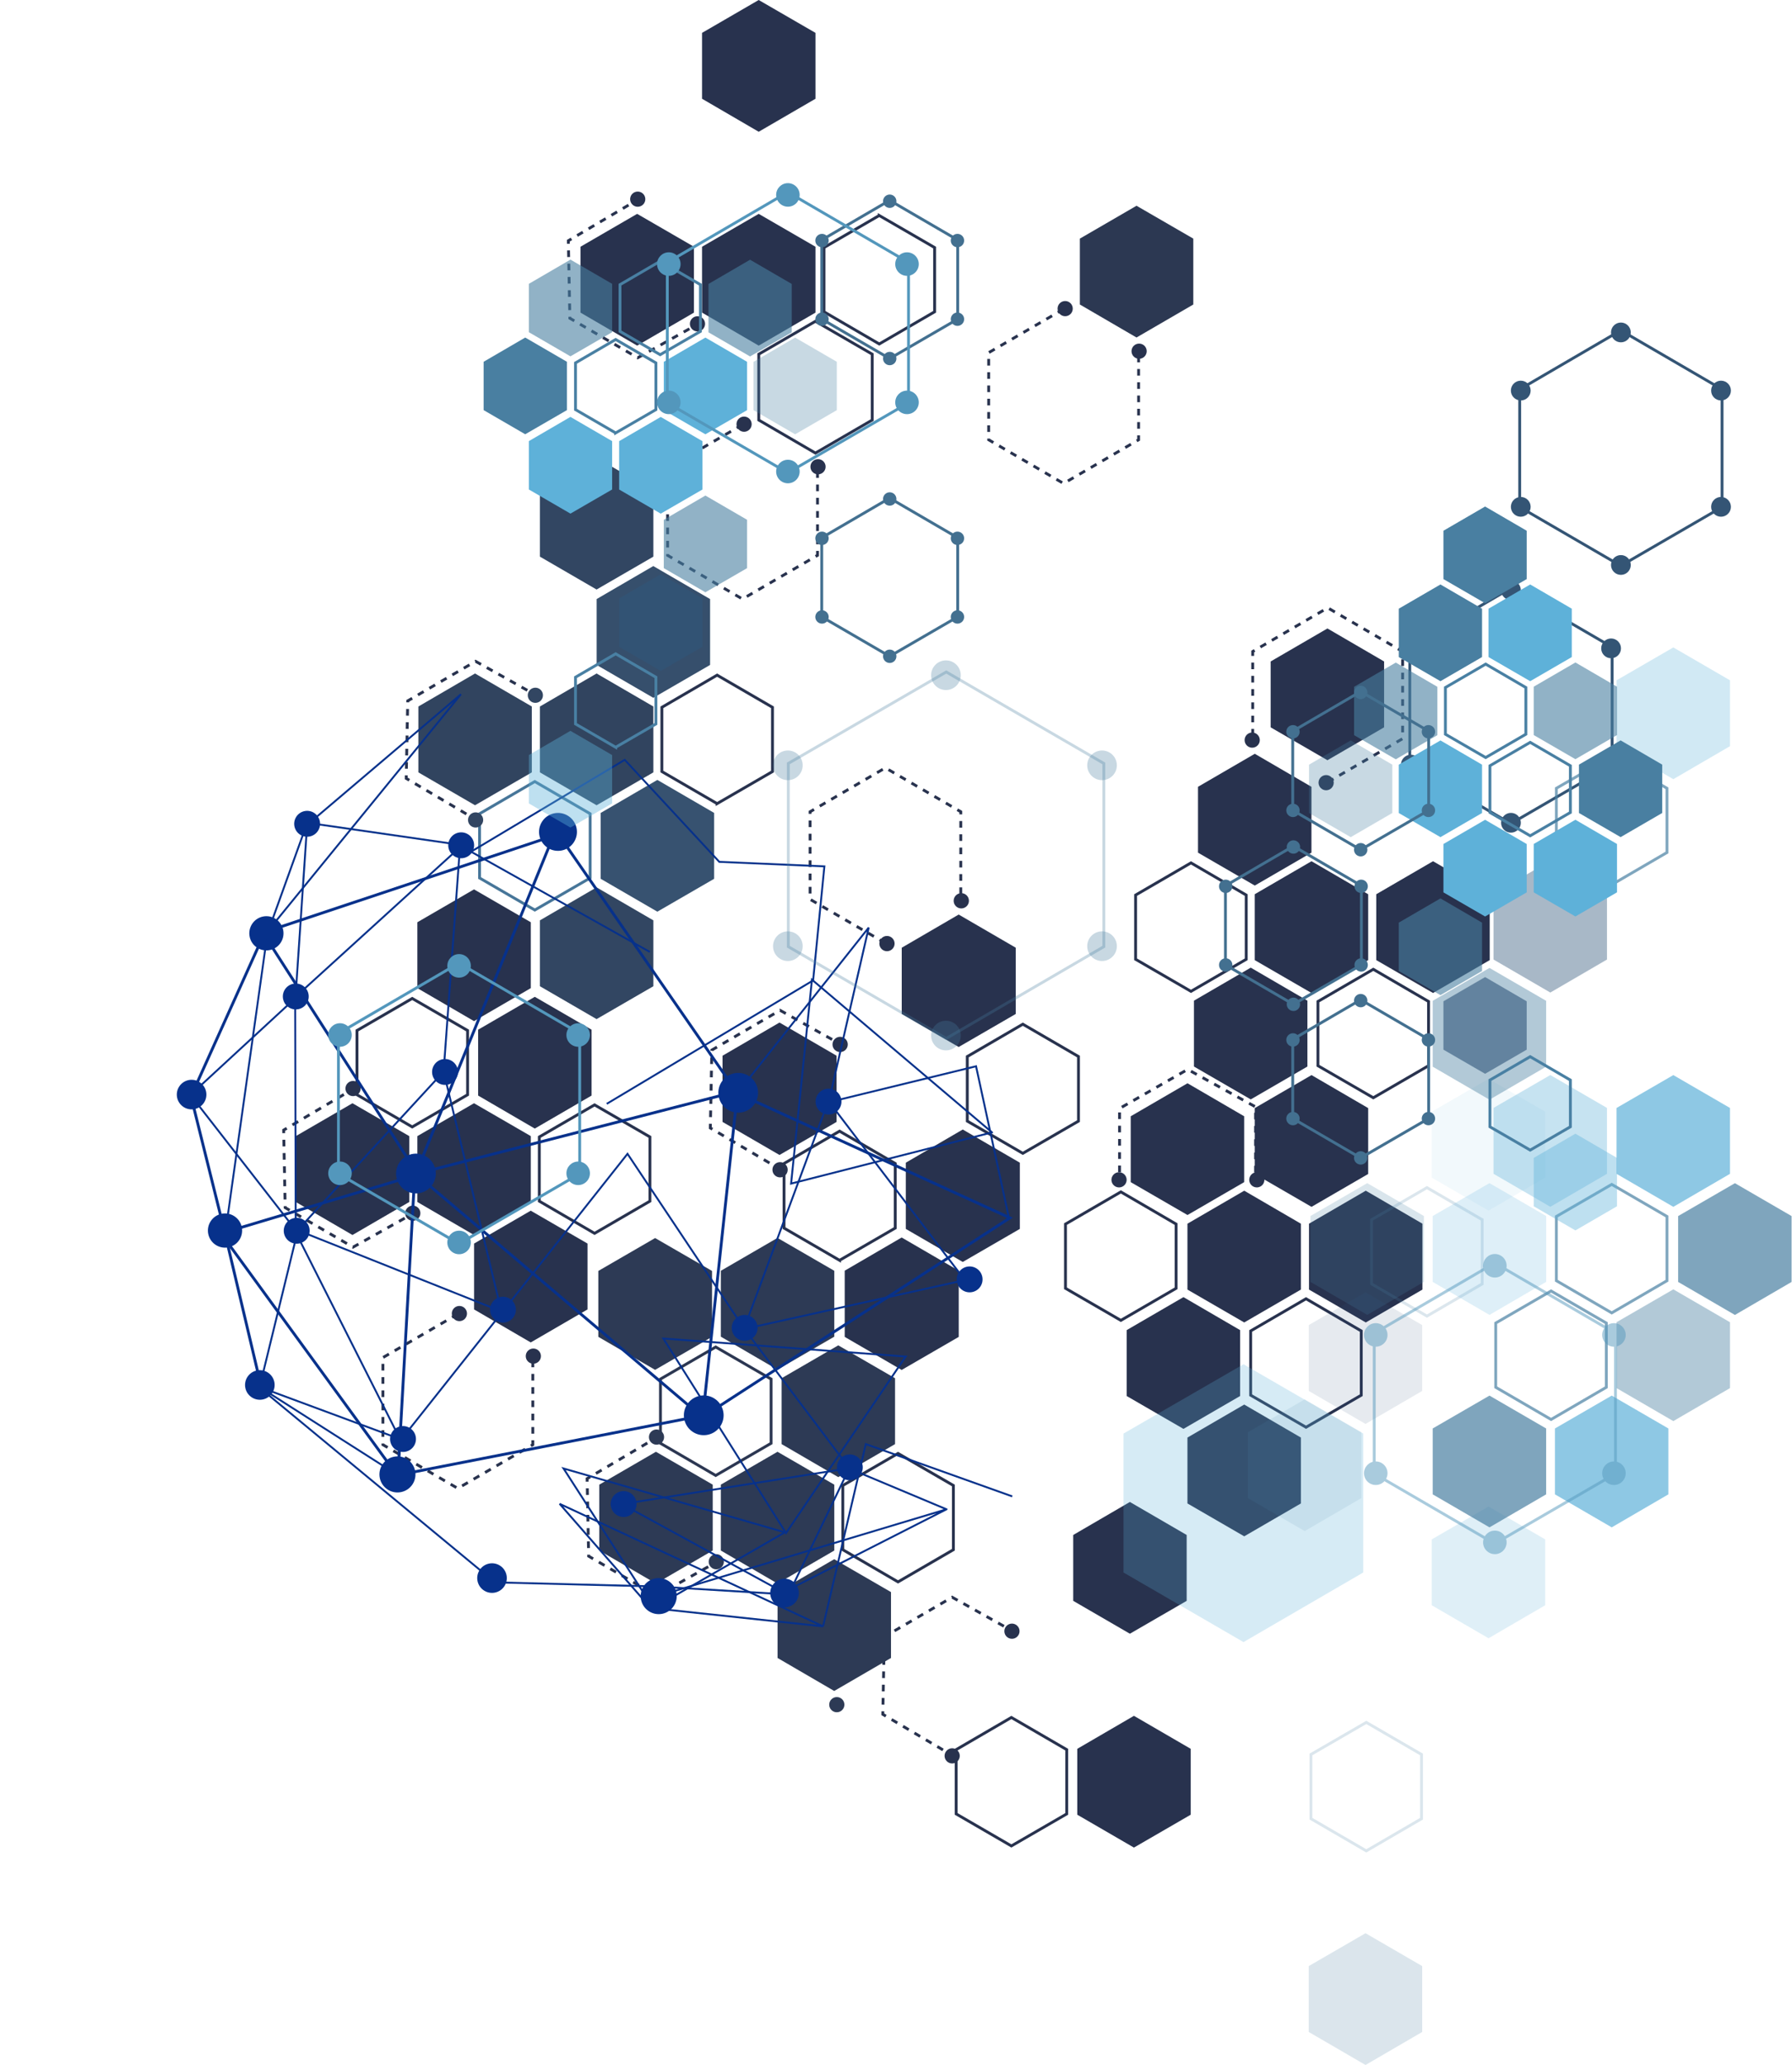 <svg width="1891" height="2178" fill="none" xmlns="http://www.w3.org/2000/svg"><path d="M1710.32 596.677l-106.65-61.942V410.588l106.65-62.186 106.88 62.187v124.145l-106.88 61.943z" stroke="#345575" stroke-width="3"/><circle cx="1710.44" cy="595.801" r="10.435" transform="rotate(180 1710.44 595.801)" fill="#345575"/><circle cx="1710.44" cy="350.579" r="10.435" transform="rotate(180 1710.44 350.579)" fill="#345575"/><circle cx="1816.09" cy="534.495" r="10.435" transform="rotate(180 1816.09 534.495)" fill="#345575"/><circle cx="1816.09" cy="411.884" r="10.435" transform="rotate(180 1816.09 411.884)" fill="#345575"/><circle cx="1604.78" cy="534.495" r="10.435" transform="rotate(180 1604.78 534.495)" fill="#345575"/><circle cx="1604.78" cy="411.884" r="10.435" transform="rotate(180 1604.78 411.884)" fill="#345575"/><path d="M1132.51 1618.73v69.47l59.79 34.67 59.93-34.67v-69.47l-59.93-34.81-59.79 34.81z" fill="#28324E"/><path d="M1067.25 1946.67l-58.29-33.8v-67.75l58.29-33.94 58.42 33.94v67.75l-58.42 33.8z" stroke="#28324E" stroke-width="3"/><path d="M1136.79 1844.25v69.48l59.79 34.67 59.92-34.67v-69.48l-59.92-34.8-59.79 34.8z" fill="#28324E"/><path d="M1071.59 1721.8l-66.81-37.41-71.61 41.69-1.603 81.76 73.213 43.29" stroke="#28324E" stroke-width="3" stroke-dasharray="7 7"/><circle cx="1004.78" cy="1851.67" r="8.016" transform="rotate(180 1004.78 1851.67)" fill="#28324E"/><circle cx="1067.85" cy="1720.2" r="8.016" transform="rotate(180 1067.85 1720.2)" fill="#28324E"/><path d="M951.549 999.434v69.836l60.101 34.85 60.23-34.85v-69.836l-60.23-34.986-60.101 34.986z" fill="#28324E"/><path d="M1079.33 1216.27l-58.6-33.98v-68.11l58.6-34.11 58.73 34.11v68.11l-58.73 33.98zm-193.385 112.8l-58.597-33.97v-68.11l58.597-34.11 58.732 34.11v68.1l-58.732 33.98z" stroke="#28324E" stroke-width="3"/><path d="M934.269 994.53l-79.413-46.107v-92.396l79.413-46.289 79.591 46.289v92.396" stroke="#28324E" stroke-width="3" stroke-dasharray="7 7"/><path d="M891.384 1340.01v69.83l60.097 34.85 60.229-34.85v-69.83l-60.229-34.99-60.097 34.99zm64.463-113.88v69.83l60.093 34.85 60.24-34.85v-69.83l-60.24-34.99-60.093 34.99zM762.46 1113.32v69.83l60.096 34.85 60.233-34.85v-69.83l-60.233-34.99-60.096 34.99z" fill="#28324E"/><path d="M890.31 1103.04l-67.148-37.6-71.983 41.9-1.612 82.19 73.595 43.51" stroke="#28324E" stroke-width="3" stroke-dasharray="7 7"/><circle cx="823.162" cy="1233.58" r="8.058" transform="rotate(180 823.162 1233.58)" fill="#28324E"/><circle cx="935.971" cy="995.067" r="8.058" transform="rotate(180 935.971 995.067)" fill="#28324E"/><circle cx="886.549" cy="1101.43" r="8.058" transform="rotate(180 886.549 1101.43)" fill="#28324E"/><circle cx="1014.4" cy="949.944" r="8.058" transform="rotate(180 1014.4 949.944)" fill="#28324E"/><path d="M629.603 631.748v69.476l59.788 34.67 59.924-34.67v-69.476l-59.924-34.806-59.788 34.806z" fill="#364F6C"/><path d="M756.73 847.459l-58.289-33.8V745.91l58.289-33.934 58.423 33.935v67.747l-58.423 33.801z" stroke="#28324E" stroke-width="3"/><path d="M564.335 959.689l-58.289-33.8V858.14l58.289-33.934 58.423 33.935v67.747l-58.423 33.801z" stroke="#477699" stroke-width="3"/><path d="M569.747 745.047v69.476l59.788 34.67 59.924-34.67v-69.476l-59.924-34.806-59.788 34.806z" fill="#31445F"/><path d="M569.747 517.545v69.476l59.788 34.67 59.924-34.67v-69.476l-59.924-34.806-59.788 34.806zm0 453.031v69.474l59.788 34.67 59.924-34.67v-69.474l-59.924-34.806-59.788 34.806z" fill="#324662"/><path d="M633.878 857.277v69.476l59.788 34.67 59.925-34.67v-69.476l-59.925-34.806-59.788 34.806z" fill="#375270"/><path d="M441.483 745.047v69.476l59.788 34.67 59.925-34.67v-69.476l-59.925-34.806-59.788 34.806z" fill="#31445F"/><path d="M568.678 734.824l-66.804-37.41L430.26 739.1l-1.603 81.767 73.217 43.289" stroke="#28324E" stroke-width="3" stroke-dasharray="7 7"/><circle cx="501.874" cy="864.691" r="8.016" transform="rotate(180 501.874 864.691)" fill="#324662"/><circle cx="564.937" cy="733.221" r="8.016" transform="rotate(180 564.937 733.221)" fill="#324662"/><path d="M1139.51 321.124v-69.476l59.79-34.67 59.93 34.67v69.476l-59.93 34.806-59.79-34.806z" fill="#2C3852"/><path d="M1122.32 326.002l-79 45.871v91.922l79 46.051 79.19-46.051v-91.922" stroke="#28324E" stroke-width="3" stroke-dasharray="7 7"/><circle cx="8.016" cy="8.016" r="8.016" transform="matrix(-1 0 0 1 1132.03 317.451)" fill="#28324E"/><circle cx="8.016" cy="8.016" r="8.016" transform="matrix(-1 0 0 1 1210.06 362.343)" fill="#28324E"/><path d="M800.683 442.974v-69.476l59.788-34.669 59.924 34.669v69.476l-59.924 34.806-59.788-34.806zM927.81 227.263l-58.289 33.8v67.75l58.289 33.933 58.423-33.934v-67.748l-58.423-33.801z" stroke="#28324E" stroke-width="3"/><path d="M783.491 447.853l-79.006 45.871v91.922l79.006 46.051 79.186-46.051v-91.922" stroke="#28324E" stroke-width="3" stroke-dasharray="7 7"/><path d="M740.827 329.675v-69.476l59.788-34.67 59.924 34.67v69.476l-59.924 34.806-59.788-34.806zm0-225.529V34.67L800.615 0l59.924 34.67v69.476l-59.924 34.806-59.788-34.806zM612.563 329.675v-69.476l59.789-34.67 59.924 34.67v69.476l-59.924 34.806-59.789-34.806z" fill="#28324E"/><path d="M739.758 339.898l-66.804 37.41-71.614-41.686-1.603-81.768 73.217-43.289" stroke="#28324E" stroke-width="3" stroke-dasharray="7 7"/><circle cx="8.016" cy="8.016" r="8.016" transform="matrix(-1 0 0 1 680.97 202.015)" fill="#28324E"/><circle cx="8.016" cy="8.016" r="8.016" transform="matrix(-1 0 0 1 793.201 439.302)" fill="#28324E"/><circle cx="8.016" cy="8.016" r="8.016" transform="matrix(-1 0 0 1 744.033 333.485)" fill="#28324E"/><circle cx="8.016" cy="8.016" r="8.016" transform="matrix(-1 0 0 1 871.228 484.194)" fill="#28324E"/><path d="M500.271 1380.88v-69.47l59.788-34.67 59.924 34.67v69.47l-59.924 34.81-59.788-34.81z" fill="#28324E"/><path d="M627.398 1165.17l-58.289 33.8v67.75l58.289 33.93 58.423-33.93v-67.75l-58.423-33.8zm-192.395-112.23l-58.289 33.8v67.75l58.289 33.93 58.423-33.93v-67.75l-58.423-33.8z" stroke="#28324E" stroke-width="3"/><path d="M483.079 1385.76l-79.006 45.87v91.92l79.006 46.05 79.186-46.05v-91.92" stroke="#28324E" stroke-width="3" stroke-dasharray="7 7"/><path d="M440.415 1267.58v-69.47l59.788-34.67 59.924 34.67v69.47l-59.924 34.81-59.788-34.81zm0-225.53v-69.473l59.788-34.67 59.924 34.67v69.473l-59.924 34.81-59.788-34.81zm64.131 113.3v-69.47l59.788-34.67 59.925 34.67v69.47l-59.925 34.81-59.788-34.81zm-192.395 112.23v-69.47l59.788-34.67 59.925 34.67v69.47l-59.925 34.81-59.788-34.81z" fill="#28324E"/><path d="M439.346 1277.8l-66.804 37.41-71.614-41.68-1.603-81.77 73.217-43.29" stroke="#28324E" stroke-width="3" stroke-dasharray="7 7"/><circle cx="8.016" cy="8.016" r="8.016" transform="matrix(-1 0 0 1 380.558 1139.92)" fill="#28324E"/><circle cx="8.016" cy="8.016" r="8.016" transform="matrix(-1 0 0 1 492.789 1377.21)" fill="#28324E"/><circle cx="8.016" cy="8.016" r="8.016" transform="matrix(-1 0 0 1 443.621 1271.39)" fill="#28324E"/><circle cx="8.016" cy="8.016" r="8.016" transform="matrix(-1 0 0 1 570.815 1422.1)" fill="#28324E"/><path d="M820.512 1748.44v-69.48l59.788-34.67 59.925 34.67v69.48l-59.925 34.8-59.788-34.8z" fill="#2D3A55"/><path d="M947.64 1532.73l-58.289 33.8v67.75l58.289 33.93 58.42-33.93v-67.75l-58.42-33.8z" stroke="#28324E" stroke-width="3"/><path d="M755.245 1420.5l-58.289 33.8v67.75l58.289 33.93 58.423-33.93v-67.75l-58.423-33.8z" stroke="#2C3752" stroke-width="3"/><path d="M760.656 1635.14v-69.48l59.789-34.67 59.924 34.67v69.48l-59.924 34.81-59.789-34.81zm0-225.53v-69.48l59.789-34.67 59.924 34.67v69.48l-59.924 34.81-59.789-34.81zm64.132 113.3v-69.48l59.788-34.67 59.924 34.67v69.48l-59.924 34.81-59.788-34.81zm-192.395 112.23v-69.48l59.788-34.67 59.924 34.67v69.48l-59.924 34.81-59.788-34.81z" fill="#2D3A55"/><path d="M759.587 1645.36l-66.803 37.41-71.614-41.68-1.603-81.77 73.217-43.29" stroke="#28324E" stroke-width="3" stroke-dasharray="7 7"/><circle cx="8.016" cy="8.016" r="8.016" transform="matrix(-1 0 0 1 700.8 1507.48)" fill="#2D3A55"/><circle cx="8.016" cy="8.016" r="8.016" transform="matrix(-1 0 0 1 763.863 1638.95)" fill="#2D3A55"/><circle cx="8.016" cy="8.016" r="8.016" transform="matrix(-1 0 0 1 891.057 1789.66)" fill="#2D3A55"/><path d="M631.371 1409.79v-69.5l59.932-34.69 60.068 34.69v69.5l-60.068 34.81-59.932-34.81z" fill="#2D3A55"/><circle cx="20.974" cy="20.974" r="20.974" transform="scale(-1 1) rotate(57.478 -1318.257 209.939)" fill="#07318B"/><circle cx="19.999" cy="19.999" r="19.999" transform="scale(-1 1) rotate(57.478 -1066.075 -106.466)" fill="#07318B"/><circle cx="20.974" cy="20.974" r="20.974" transform="scale(-1 1) rotate(57.478 -1702.577 60.507)" fill="#07318B"/><circle cx="20.974" cy="20.974" r="20.974" transform="scale(-1 1) rotate(57.478 -1410.65 -142.704)" fill="#07318B"/><circle cx="13.658" cy="13.658" r="13.658" transform="scale(-1 1) rotate(57.478 -1320.696 357.854)" fill="#07318B"/><circle cx="13.658" cy="13.658" r="13.658" transform="scale(-1 1) rotate(57.478 -1505.423 201.015)" fill="#07318B"/><circle cx="13.658" cy="13.658" r="13.658" transform="scale(-1 1) rotate(57.478 -1650.418 -21.956)" fill="#07318B"/><circle cx="13.658" cy="13.658" r="13.658" transform="scale(-1 1) rotate(57.478 -1840.05 -49.587)" fill="#07318B"/><circle cx="13.658" cy="13.658" r="13.658" transform="scale(-1 1) rotate(57.478 -1722.499 -263.96)" fill="#07318B"/><circle cx="13.658" cy="13.658" r="13.658" transform="scale(-1 1) rotate(57.478 -1477.105 -221.953)" fill="#07318B"/><circle cx="13.658" cy="13.658" r="13.658" transform="scale(-1 1) rotate(57.478 -1755.979 187.42)" fill="#07318B"/><circle cx="13.658" cy="13.658" r="13.658" transform="scale(-1 1) rotate(57.478 -1094.94 235.216)" fill="#07318B"/><circle cx="13.658" cy="13.658" r="13.658" transform="scale(-1 1) rotate(57.478 -934.886 133.237)" fill="#07318B"/><circle cx="13.658" cy="13.658" r="13.658" transform="scale(-1 1) rotate(57.478 -1036.836 -3.658)" fill="#07318B"/><circle cx="13.658" cy="13.658" r="13.658" transform="scale(-1 1) rotate(57.478 -1246.27 131.406)" fill="#07318B"/><circle cx="15.609" cy="15.609" r="15.609" transform="scale(-1 1) rotate(57.478 -1446.77 473.831)" fill="#07318B"/><circle cx="15.609" cy="15.609" r="15.609" transform="scale(-1 1) rotate(57.478 -1754.97 352.263)" fill="#07318B"/><circle cx="13.658" cy="13.658" r="13.658" transform="scale(-1 1) rotate(57.478 -1577.037 365.372)" fill="#07318B"/><circle cx="19.023" cy="19.023" r="19.023" transform="scale(-1 1) rotate(57.478 -1600.573 387.182)" fill="#07318B"/><circle cx="19.023" cy="19.023" r="19.023" transform="scale(-1 1) rotate(57.478 -1855.423 199.985)" fill="#07318B"/><circle cx="15.121" cy="15.121" r="15.121" transform="scale(-1 1) rotate(57.478 -1924.376 78.873)" fill="#07318B"/><circle cx="15.609" cy="15.609" r="15.609" transform="scale(-1 1) rotate(57.478 -1131.55 386.372)" fill="#07318B"/><circle cx="18.048" cy="18.048" r="18.048" transform="scale(-1 1) rotate(57.478 -1276.478 424.907)" fill="#07318B"/><circle cx="18.048" cy="18.048" r="18.048" transform="scale(-1 1) rotate(57.478 -1012.5 228.357)" fill="#07318B"/><path d="M324.217 867.665l159.462 22.999L685.71 1003.86m334.38 345.67l-1.95.44m0 0l-233.113 51.58 89.137-240.51 143.976 188.93zm-744.837 112.9l244.714 202.31" stroke="#07318B" stroke-width="2"/><path d="M418.226 1555.85l324.407-63.32" stroke="#07318B" stroke-width="3"/><path d="M238.017 1298.64l44.197-314.29 42.003-116.684-12.358 183.604L485.36 893.471l-17.231 236.609m0 0l-154.092 167.28 214.999 85.6-60.907-252.88z" stroke="#07318B" stroke-width="2"/><path d="M279.222 983.6l-77.668 172.62 35.378 142.3 38.949 164.83" stroke="#07318B" stroke-width="3"/><path d="M589.674 879.572L277.463 983.636l165.615 258.314" stroke="#07318B" stroke-width="3"/><path d="M741.322 1494.59l-302.652-256.6m0 0l338.27-86.87-190.59-275.403-147.68 362.273z" stroke="#07318B" stroke-width="3"/><path d="M202.789 1157.01l111.022 142.52-39.837 163.19m0 0l149.296 55.27-4.111 37.3-145.185-92.57z" stroke="#07318B" stroke-width="2"/><path d="M233.191 1300.77l204.43-61.14-17.751 317.27-186.679-256.13z" stroke="#07318B" stroke-width="3"/><path d="M517 1668.58l174.779 4.42 140.358 8.5 64.127-133.24-110.98-147.12-123.106-184.36-130.597 164.91-108.837 137.12-110.692-219.25-.569-246.8-112.361 103.64" stroke="#07318B" stroke-width="2"/><path d="M741.585 1494.18l324.125-209.85-287.649-131.34-36.476 341.19z" stroke="#07318B" stroke-width="3"/><path d="M280.193 984.798L486.4 732.157l-162.672 138.09m370.964 812.703l304.081-91.31m0 0l-103.178-43.23-239.276 37.76 170.362 93.01 172.092-87.54zm-222.958-436.03l140.896-177.432-42.25 184.212 155.509-37.95 34.51 159.1" stroke="#07318B" stroke-width="2"/><path d="M1046.82 1194.19l-190.016-161.07-22 215.05 212.016-53.98z" stroke="#07318B" stroke-width="2"/><path d="M640.267 1164.05l217.771-130.14 11.89-120.27-110.919-4.774-99.755-107.569-164.432 98.208m460.884 531.045l-255.723-19.01 129.485 205.2 126.238-186.19zM594.662 1548.6l94.744 147.18 138.827-79.83-233.571-67.35z" stroke="#07318B" stroke-width="2"/><path d="M1068.18 1578.04l-154.569-55.16-45.062 192.25m0 0l-181.986-19.43-96.012-109.81 277.998 129.24z" stroke="#07318B" stroke-width="2"/><path d="M1594.31 868.531l-106.64-61.941V682.443l106.64-62.186 106.88 62.186v124.146l-106.88 61.942z" stroke="#345575" stroke-width="3"/><circle cx="1594.43" cy="867.657" r="10.435" transform="rotate(180 1594.43 867.657)" fill="#345575"/><circle cx="1594.43" cy="622.435" r="10.435" transform="rotate(180 1594.43 622.435)" fill="#345575"/><circle cx="1700.09" cy="806.352" r="10.435" transform="rotate(180 1700.09 806.352)" fill="#345575"/><circle cx="1700.09" cy="683.74" r="10.435" transform="rotate(180 1700.09 683.74)" fill="#345575"/><circle cx="1488.78" cy="806.352" r="10.435" transform="rotate(180 1488.78 806.352)" fill="#345575"/><circle cx="1488.78" cy="683.74" r="10.435" transform="rotate(180 1488.78 683.74)" fill="#345575"/><path d="M998.522 708.644l166.288 96.427v193.251l-166.288 96.808-166.67-96.809V805.072l166.67-96.428z" stroke="#487D9E" stroke-opacity=".3" stroke-width="3"/><circle cx="831.395" cy="997.81" r="15.638" fill="#487D9E" fill-opacity=".3"/><circle cx="998.202" cy="1092.05" r="15.638" fill="#487D9E" fill-opacity=".3"/><circle cx="998.202" cy="712.045" r="15.638" fill="#487D9E" fill-opacity=".3"/><circle cx="1162.92" cy="997.81" r="15.638" fill="#487D9E" fill-opacity=".3"/><circle cx="831.395" cy="807.083" r="15.638" fill="#487D9E" fill-opacity=".3"/><circle cx="1162.92" cy="807.083" r="15.638" fill="#487D9E" fill-opacity=".3"/><path d="M1383.9 829.727v69.476l-59.79 34.67-59.92-34.67v-69.476l59.92-34.806 59.79 34.806z" fill="#28324E"/><path d="M1256.77 1045.44l58.29-33.8v-67.751l-58.29-33.934-58.42 33.935v67.75l58.42 33.8zm192.4 112.23l58.29-33.8v-67.75l-58.29-33.93-58.43 33.93v67.75l58.43 33.8z" stroke="#28324E" stroke-width="3"/><path d="M1443.76 943.026v69.474l-59.79 34.67-59.93-34.67v-69.474l59.93-34.806 59.79 34.806zm16.8-245.47v69.475l-59.79 34.67-59.92-34.67v-69.475l59.92-34.807 59.79 34.807zm-16.8 471.004v69.47l-59.79 34.67-59.93-34.67v-69.47l59.93-34.81 59.79 34.81zm-64.13-113.3v69.47l-59.79 34.67-59.93-34.67v-69.47l59.93-34.81 59.79 34.81zm192.39-112.234v69.474l-59.79 34.67-59.92-34.67v-69.474l59.92-34.806 59.79 34.806z" fill="#28324E"/><path d="M1401.09 824.848l79.01-45.871v-91.922l-79.01-46.051-79.18 46.051v91.922" stroke="#28324E" stroke-width="3" stroke-dasharray="7 7"/><circle cx="8.016" cy="8.016" r="8.016" transform="matrix(1 0 0 -1 1391.38 833.399)" fill="#28324E"/><circle cx="8.016" cy="8.016" r="8.016" transform="matrix(1 0 0 -1 1313.36 788.507)" fill="#28324E"/><path d="M1312.9 1177.18v69.47l-59.79 34.67-59.92-34.67v-69.47l59.92-34.81 59.79 34.81z" fill="#28324E"/><path d="M1182.77 1392.42l58.29-33.8v-67.75l-58.29-33.94-58.42 33.94v67.75l58.42 33.8zm195.4 112.7l58.29-33.8v-67.75l-58.29-33.94-58.42 33.94v67.75l58.42 33.8z" stroke="#28324E" stroke-width="3"/><path d="M1372.76 1290.47v69.48l-59.79 34.67-59.93-34.67v-69.48l59.93-34.8 59.79 34.8zm0 225.53v69.48l-59.79 34.67-59.93-34.67V1516l59.93-34.8 59.79 34.8zm-64.13-113.3v69.48l-59.79 34.67-59.93-34.67v-69.48l59.93-34.8 59.79 34.8zm192.39-112.23v69.48l-59.79 34.67-59.92-34.67v-69.48l59.92-34.8 59.79 34.8z" fill="#28324E"/><path d="M1181.39 1250.15v-81.2l71.91-41.18 71.61 39.5v82.88" stroke="#28324E" stroke-width="3" stroke-dasharray="7 7"/><circle cx="8.016" cy="8.016" r="8.016" transform="scale(1 -1) rotate(60 1751.588 523.538)" fill="#28324E"/><circle cx="8.016" cy="8.016" r="8.016" transform="scale(1 -1) rotate(60 1678.893 397.626)" fill="#28324E"/><g opacity=".2"><path d="M1505.77 1252.44l58.29 33.8v67.75l-58.29 33.93-58.42-33.93v-67.75l58.42-33.8zm-64 563.95l58.29 33.8v67.75l-58.29 33.94-58.42-33.94v-67.75l58.42-33.8z" stroke="#4980A3" stroke-width="3"/><path d="M1500.76 1466.85v-69.47l-59.79-34.67-59.93 34.67v69.47l59.93 34.81 59.79-34.81z" fill="#30567A" fill-opacity=".6"/><path d="M1500.76 2142.85v-69.47l-59.79-34.67-59.93 34.67v69.47l59.93 34.81 59.79-34.81z" fill="#497FA1"/><path d="M1436.56 1579.85v-69.47l-59.79-34.67-59.92 34.67v69.47l59.92 34.81 59.79-34.81z" fill="#497FA1" fill-opacity=".6"/><path d="M1630.56 1692.85v-69.47l-59.79-34.67-59.92 34.67v69.47l59.92 34.81 59.79-34.81z" fill="#5EB1D9"/><path d="M1630.56 1241.85v-69.47l-59.79-34.67-59.92 34.67v69.47l59.92 34.81 59.79-34.81z" fill="#5EB1D9" fill-opacity=".4"/></g><g opacity=".7"><path d="M1631.56 1575.89v-69.47l-59.79-34.67-59.92 34.67v69.47l59.92 34.81 59.79-34.81z" fill="#497FA1"/><path d="M1700.77 1249.04l58.29 33.8v67.75l-58.29 33.93-58.42-33.94v-67.74l58.42-33.8zm0-451.558l58.29 33.801v67.749l-58.29 33.934-58.42-33.935v-67.747l58.42-33.802zm-64 563.948l58.29 33.81v67.74l-58.29 33.94-58.42-33.94v-67.74l58.42-33.81z" stroke="#4980A3" stroke-width="3"/><path d="M1760.56 1575.89v-69.47l-59.79-34.67-59.92 34.67v69.47l59.92 34.81 59.79-34.81z" fill="#5EB1D9"/><path d="M1695.76 1237.85v-69.48l-59.79-34.67-59.93 34.67v69.48l59.93 34.8 59.79-34.8z" fill="#5EB1D9" fill-opacity=".5"/><path d="M1502.56 1351.85v-69.48l-59.79-34.67-59.92 34.67v69.48l59.92 34.8 59.79-34.8z" fill="#497FA1" fill-opacity=".3"/><path d="M1695.76 1011.89v-69.472l-59.79-34.669-59.93 34.669v69.472l59.93 34.81 59.79-34.81z" fill="#30567A" fill-opacity=".6"/><path d="M1631.56 1351.85v-69.48l-59.79-34.67-59.92 34.67v69.48l59.92 34.8 59.79-34.8z" fill="#5EB1D9" fill-opacity=".3"/><path d="M1631.56 1124.89v-69.47l-59.79-34.67-59.92 34.67v69.47l59.92 34.81 59.79-34.81z" fill="#497FA1" fill-opacity=".6"/><path d="M1890.56 1351.89v-69.47l-59.79-34.67-59.92 34.67v69.47l59.92 34.81 59.79-34.81z" fill="#497FA1"/><path d="M1825.56 1463.85v-69.48l-59.79-34.67-59.92 34.67v69.48l59.92 34.8 59.79-34.8z" fill="#497FA1" fill-opacity=".6"/><path d="M1825.56 1237.89v-69.47l-59.79-34.67-59.92 34.67v69.47l59.92 34.81 59.79-34.81z" fill="#5EB1D9"/><path d="M1825.56 786.895v-69.476l-59.79-34.67-59.92 34.67v69.476l59.92 34.806 59.79-34.806z" fill="#5EB1D9" fill-opacity=".4"/></g><path d="M1563.92 641.913v51l-43.89 25.45-43.99-25.45v-51l43.99-25.55 43.89 25.55z" fill="#497FA1"/><path d="M1516.78 724.287v51.001l-43.88 25.45-43.99-25.45v-51.001l43.99-25.55 43.88 25.55z" fill="#497FA1" fill-opacity=".6"/><path d="M1614.73 881.39l42.39-24.581v-49.274l-42.39-24.677-42.49 24.678v49.272l42.49 24.582zm0 331.47l42.39-24.58v-49.27l-42.39-24.68-42.49 24.68v49.27l42.49 24.58zm-46.98-413.979l42.39-24.58v-49.274l-42.39-24.678-42.49 24.679V774.3l42.49 24.581z" stroke="#4980A3" stroke-width="3"/><path d="M1658.62 641.913v51l-43.89 25.45-43.99-25.45v-51l43.99-25.55 43.89 25.55zm-47.58 248.152v51l-43.89 25.45-43.98-25.45v-51l43.98-25.55 43.89 25.55z" fill="#5EB1D9"/><path d="M1469.23 806.38v51.001l-43.89 25.45-43.99-25.45V806.38l43.99-25.55 43.89 25.55z" fill="#497FA1" fill-opacity=".3"/><path d="M1611.04 1055.93v51l-43.89 25.45-43.98-25.45v-51l43.98-25.55 43.89 25.55z" fill="#30567A" fill-opacity=".6"/><path d="M1611.04 559.697v51l-43.89 25.45-43.98-25.45v-51l43.98-25.55 43.89 25.55z" fill="#497FA1"/><path d="M1563.92 806.38v51.001l-43.89 25.45-43.99-25.45V806.38l43.99-25.55 43.89 25.55z" fill="#5EB1D9"/><path d="M1563.92 972.979v51.001l-43.89 25.45-43.99-25.45v-51.001l43.99-25.55 43.89 25.55z" fill="#497FA1" fill-opacity=".6"/><path d="M1754.04 806.346v51l-43.88 25.45-43.99-25.45v-51l43.99-25.551 43.88 25.551z" fill="#497FA1"/><path d="M1706.33 724.164v51.001l-43.89 25.45-43.99-25.45v-51.001l43.99-25.55 43.89 25.55z" fill="#497FA1" fill-opacity=".6"/><path d="M1706.33 890.03v51l-43.89 25.45-43.99-25.45v-51l43.99-25.551 43.89 25.551z" fill="#5EB1D9"/><path d="M1706.33 1221.1v51l-43.89 25.45-43.99-25.45v-51l43.99-25.56 43.89 25.56z" fill="#5EB1D9" fill-opacity=".4"/><path d="M747.609 299.45v51l43.889 25.45 43.988-25.45v-51l-43.988-25.55-43.889 25.55z" fill="#497FA1" fill-opacity=".6"/><path d="M649.667 456.552l-42.39-24.581v-49.273l42.39-24.678 42.488 24.679v49.271l-42.488 24.582zm0 331.472l-42.39-24.58V714.17l42.39-24.678 42.488 24.679v49.272l-42.488 24.581zm46.981-413.98l-42.39-24.581v-49.274l42.39-24.677 42.487 24.678v49.272l-42.487 24.582z" stroke="#4980A3" stroke-width="3"/><path d="M653.349 465.227v51.001l43.889 25.45 43.989-25.45v-51.001l-43.989-25.55-43.889 25.55z" fill="#5EB1D9"/><path d="M795.168 381.543v51l43.888 25.45 43.989-25.45v-51l-43.989-25.55-43.888 25.55z" fill="#497FA1" fill-opacity=".3"/><path d="M653.349 631.092v51l43.889 25.45 43.989-25.45v-51l-43.989-25.55-43.889 25.55z" fill="#30567A" fill-opacity=".6"/><path d="M700.472 381.543v51l43.889 25.45 43.989-25.45v-51l-43.989-25.55-43.889 25.55z" fill="#5EB1D9"/><path d="M700.472 548.142v51l43.889 25.45 43.989-25.45v-51l-43.989-25.55-43.889 25.55z" fill="#497FA1" fill-opacity=".6"/><path d="M510.348 381.508v51l43.889 25.45 43.988-25.45v-51l-43.988-25.55-43.889 25.55z" fill="#497FA1"/><path d="M558.063 299.327v51l43.888 25.45 43.989-25.45v-51l-43.989-25.55-43.888 25.55z" fill="#497FA1" fill-opacity=".6"/><path d="M558.063 465.192v51.001l43.888 25.45 43.989-25.45v-51.001l-43.989-25.55-43.888 25.55z" fill="#5EB1D9"/><path d="M558.063 796.258v51l43.888 25.45 43.989-25.45v-51l-43.989-25.551-43.888 25.551z" fill="#5EB1D9" fill-opacity=".4"/><path d="M1438.56 1658.3v-146.5l-126.35-73.11-126.65 73.11v146.5l126.65 73.39 126.35-73.39z" fill="#5EB1D9" fill-opacity=".25"/><path d="M1435.8 896.12l-71.66-41.619v-83.423l71.66-41.783 71.81 41.784V854.5l-71.81 41.62z" stroke="#437090" stroke-width="3"/><circle cx="1435.88" cy="896.09" r="7.059" transform="rotate(180 1435.88 896.09)" fill="#437090"/><circle cx="1435.88" cy="730.207" r="7.059" transform="rotate(180 1435.88 730.207)" fill="#437090"/><circle cx="1507.35" cy="854.619" r="7.059" transform="rotate(180 1507.35 854.619)" fill="#437090"/><circle cx="1507.35" cy="771.677" r="7.059" transform="rotate(180 1507.35 771.677)" fill="#437090"/><circle cx="1364.41" cy="854.619" r="7.059" transform="rotate(180 1364.41 854.619)" fill="#437090"/><circle cx="1364.41" cy="771.677" r="7.059" transform="rotate(180 1364.41 771.677)" fill="#437090"/><path d="M1435.8 1221.12l-71.66-41.62v-83.42l71.66-41.78 71.81 41.78v83.42l-71.81 41.62z" stroke="#437090" stroke-width="3"/><circle cx="1435.88" cy="1221.09" r="7.059" transform="rotate(180 1435.88 1221.09)" fill="#437090"/><circle cx="1435.88" cy="1055.21" r="7.059" transform="rotate(180 1435.88 1055.21)" fill="#437090"/><circle cx="1507.35" cy="1179.62" r="7.059" transform="rotate(180 1507.35 1179.62)" fill="#437090"/><circle cx="1507.35" cy="1096.68" r="7.059" transform="rotate(180 1507.35 1096.68)" fill="#437090"/><circle cx="1364.41" cy="1179.62" r="7.059" transform="rotate(180 1364.41 1179.62)" fill="#437090"/><circle cx="1364.41" cy="1096.68" r="7.059" transform="rotate(180 1364.41 1096.68)" fill="#437090"/><path d="M938.795 378.121l-71.653-41.619v-83.423l71.653-41.783 71.815 41.784v83.421l-71.815 41.62z" stroke="#437090" stroke-width="3"/><circle cx="938.877" cy="378.091" r="7.059" transform="rotate(180 938.877 378.091)" fill="#437090"/><circle cx="938.877" cy="212.208" r="7.059" transform="rotate(180 938.877 212.208)" fill="#437090"/><circle cx="1010.35" cy="336.62" r="7.059" transform="rotate(180 1010.35 336.62)" fill="#437090"/><circle cx="1010.35" cy="253.678" r="7.059" transform="rotate(180 1010.35 253.678)" fill="#437090"/><circle cx="867.407" cy="336.62" r="7.059" transform="rotate(180 867.407 336.62)" fill="#437090"/><circle cx="867.407" cy="253.678" r="7.059" transform="rotate(180 867.407 253.678)" fill="#437090"/><path d="M938.795 692.12l-71.653-41.619v-83.423l71.653-41.783 71.815 41.784V650.5l-71.815 41.62z" stroke="#437090" stroke-width="3"/><circle cx="938.877" cy="692.09" r="7.059" transform="rotate(180 938.877 692.09)" fill="#437090"/><circle cx="938.877" cy="526.207" r="7.059" transform="rotate(180 938.877 526.207)" fill="#437090"/><circle cx="1010.35" cy="650.619" r="7.059" transform="rotate(180 1010.35 650.619)" fill="#437090"/><circle cx="1010.35" cy="567.677" r="7.059" transform="rotate(180 1010.35 567.677)" fill="#437090"/><circle cx="867.407" cy="650.619" r="7.059" transform="rotate(180 867.407 650.619)" fill="#437090"/><circle cx="867.407" cy="567.677" r="7.059" transform="rotate(180 867.407 567.677)" fill="#437090"/><path d="M1364.8 1059.12l-71.66-41.62v-83.422l71.66-41.783 71.81 41.784v83.421l-71.81 41.62z" stroke="#437090" stroke-width="3"/><circle cx="1364.88" cy="1059.09" r="7.059" transform="rotate(180 1364.88 1059.09)" fill="#437090"/><circle cx="1364.88" cy="893.207" r="7.059" transform="rotate(180 1364.88 893.207)" fill="#437090"/><circle cx="1436.35" cy="1017.62" r="7.059" transform="rotate(180 1436.35 1017.62)" fill="#437090"/><circle cx="1436.35" cy="934.677" r="7.059" transform="rotate(180 1436.35 934.677)" fill="#437090"/><circle cx="1293.41" cy="1017.62" r="7.059" transform="rotate(180 1293.41 1017.62)" fill="#437090"/><circle cx="1293.41" cy="934.677" r="7.059" transform="rotate(180 1293.41 934.677)" fill="#437090"/><path d="M484.292 1311.62l-127.135-73.84v-148l127.135-74.14 127.426 74.14v148l-127.426 73.84z" stroke="#5397BC" stroke-width="3"/><circle cx="484.437" cy="1310.25" r="12.412" transform="rotate(180 484.437 1310.25)" fill="#5397BC"/><circle cx="484.437" cy="1018.56" r="12.412" transform="rotate(180 484.437 1018.56)" fill="#5397BC"/><circle cx="610.114" cy="1237.33" r="12.412" transform="rotate(180 610.114 1237.33)" fill="#5397BC"/><circle cx="610.114" cy="1091.48" r="12.412" transform="rotate(180 610.114 1091.48)" fill="#5397BC"/><circle cx="358.761" cy="1237.33" r="12.412" transform="rotate(180 358.761 1237.33)" fill="#5397BC"/><circle cx="358.761" cy="1091.48" r="12.412" transform="rotate(180 358.761 1091.48)" fill="#5397BC"/><path d="M831.292 498.624l-127.135-73.845V276.778l127.135-74.136 127.426 74.137v147.999l-127.426 73.846z" stroke="#5397BC" stroke-width="3"/><circle cx="831.437" cy="497.255" r="12.412" transform="rotate(180 831.437 497.255)" fill="#5397BC"/><circle cx="831.437" cy="205.562" r="12.412" transform="rotate(180 831.437 205.562)" fill="#5397BC"/><circle cx="957.114" cy="424.333" r="12.412" transform="rotate(180 957.114 424.333)" fill="#5397BC"/><circle cx="957.114" cy="278.485" r="12.412" transform="rotate(180 957.114 278.485)" fill="#5397BC"/><circle cx="705.761" cy="424.333" r="12.412" transform="rotate(180 705.761 424.333)" fill="#5397BC"/><circle cx="705.761" cy="278.485" r="12.412" transform="rotate(180 705.761 278.485)" fill="#5397BC"/><g opacity=".5"><path d="M1577.29 1627.9l-127.13-73.84v-148l127.13-74.14 127.43 74.14v148l-127.43 73.84z" stroke="#5397BC" stroke-width="3"/><circle cx="1577.44" cy="1626.54" r="12.412" transform="rotate(180 1577.44 1626.54)" fill="#5397BC"/><circle cx="1577.44" cy="1334.84" r="12.412" transform="rotate(180 1577.44 1334.84)" fill="#5397BC"/><circle cx="1703.11" cy="1553.61" r="12.412" transform="rotate(180 1703.11 1553.61)" fill="#5397BC"/><circle cx="1703.11" cy="1407.77" r="12.412" transform="rotate(180 1703.11 1407.77)" fill="#5397BC"/><circle cx="1451.76" cy="1553.61" r="12.412" transform="rotate(180 1451.76 1553.61)" fill="#5397BC"/><circle cx="1451.76" cy="1407.77" r="12.412" transform="rotate(180 1451.76 1407.77)" fill="#5397BC"/></g></svg>